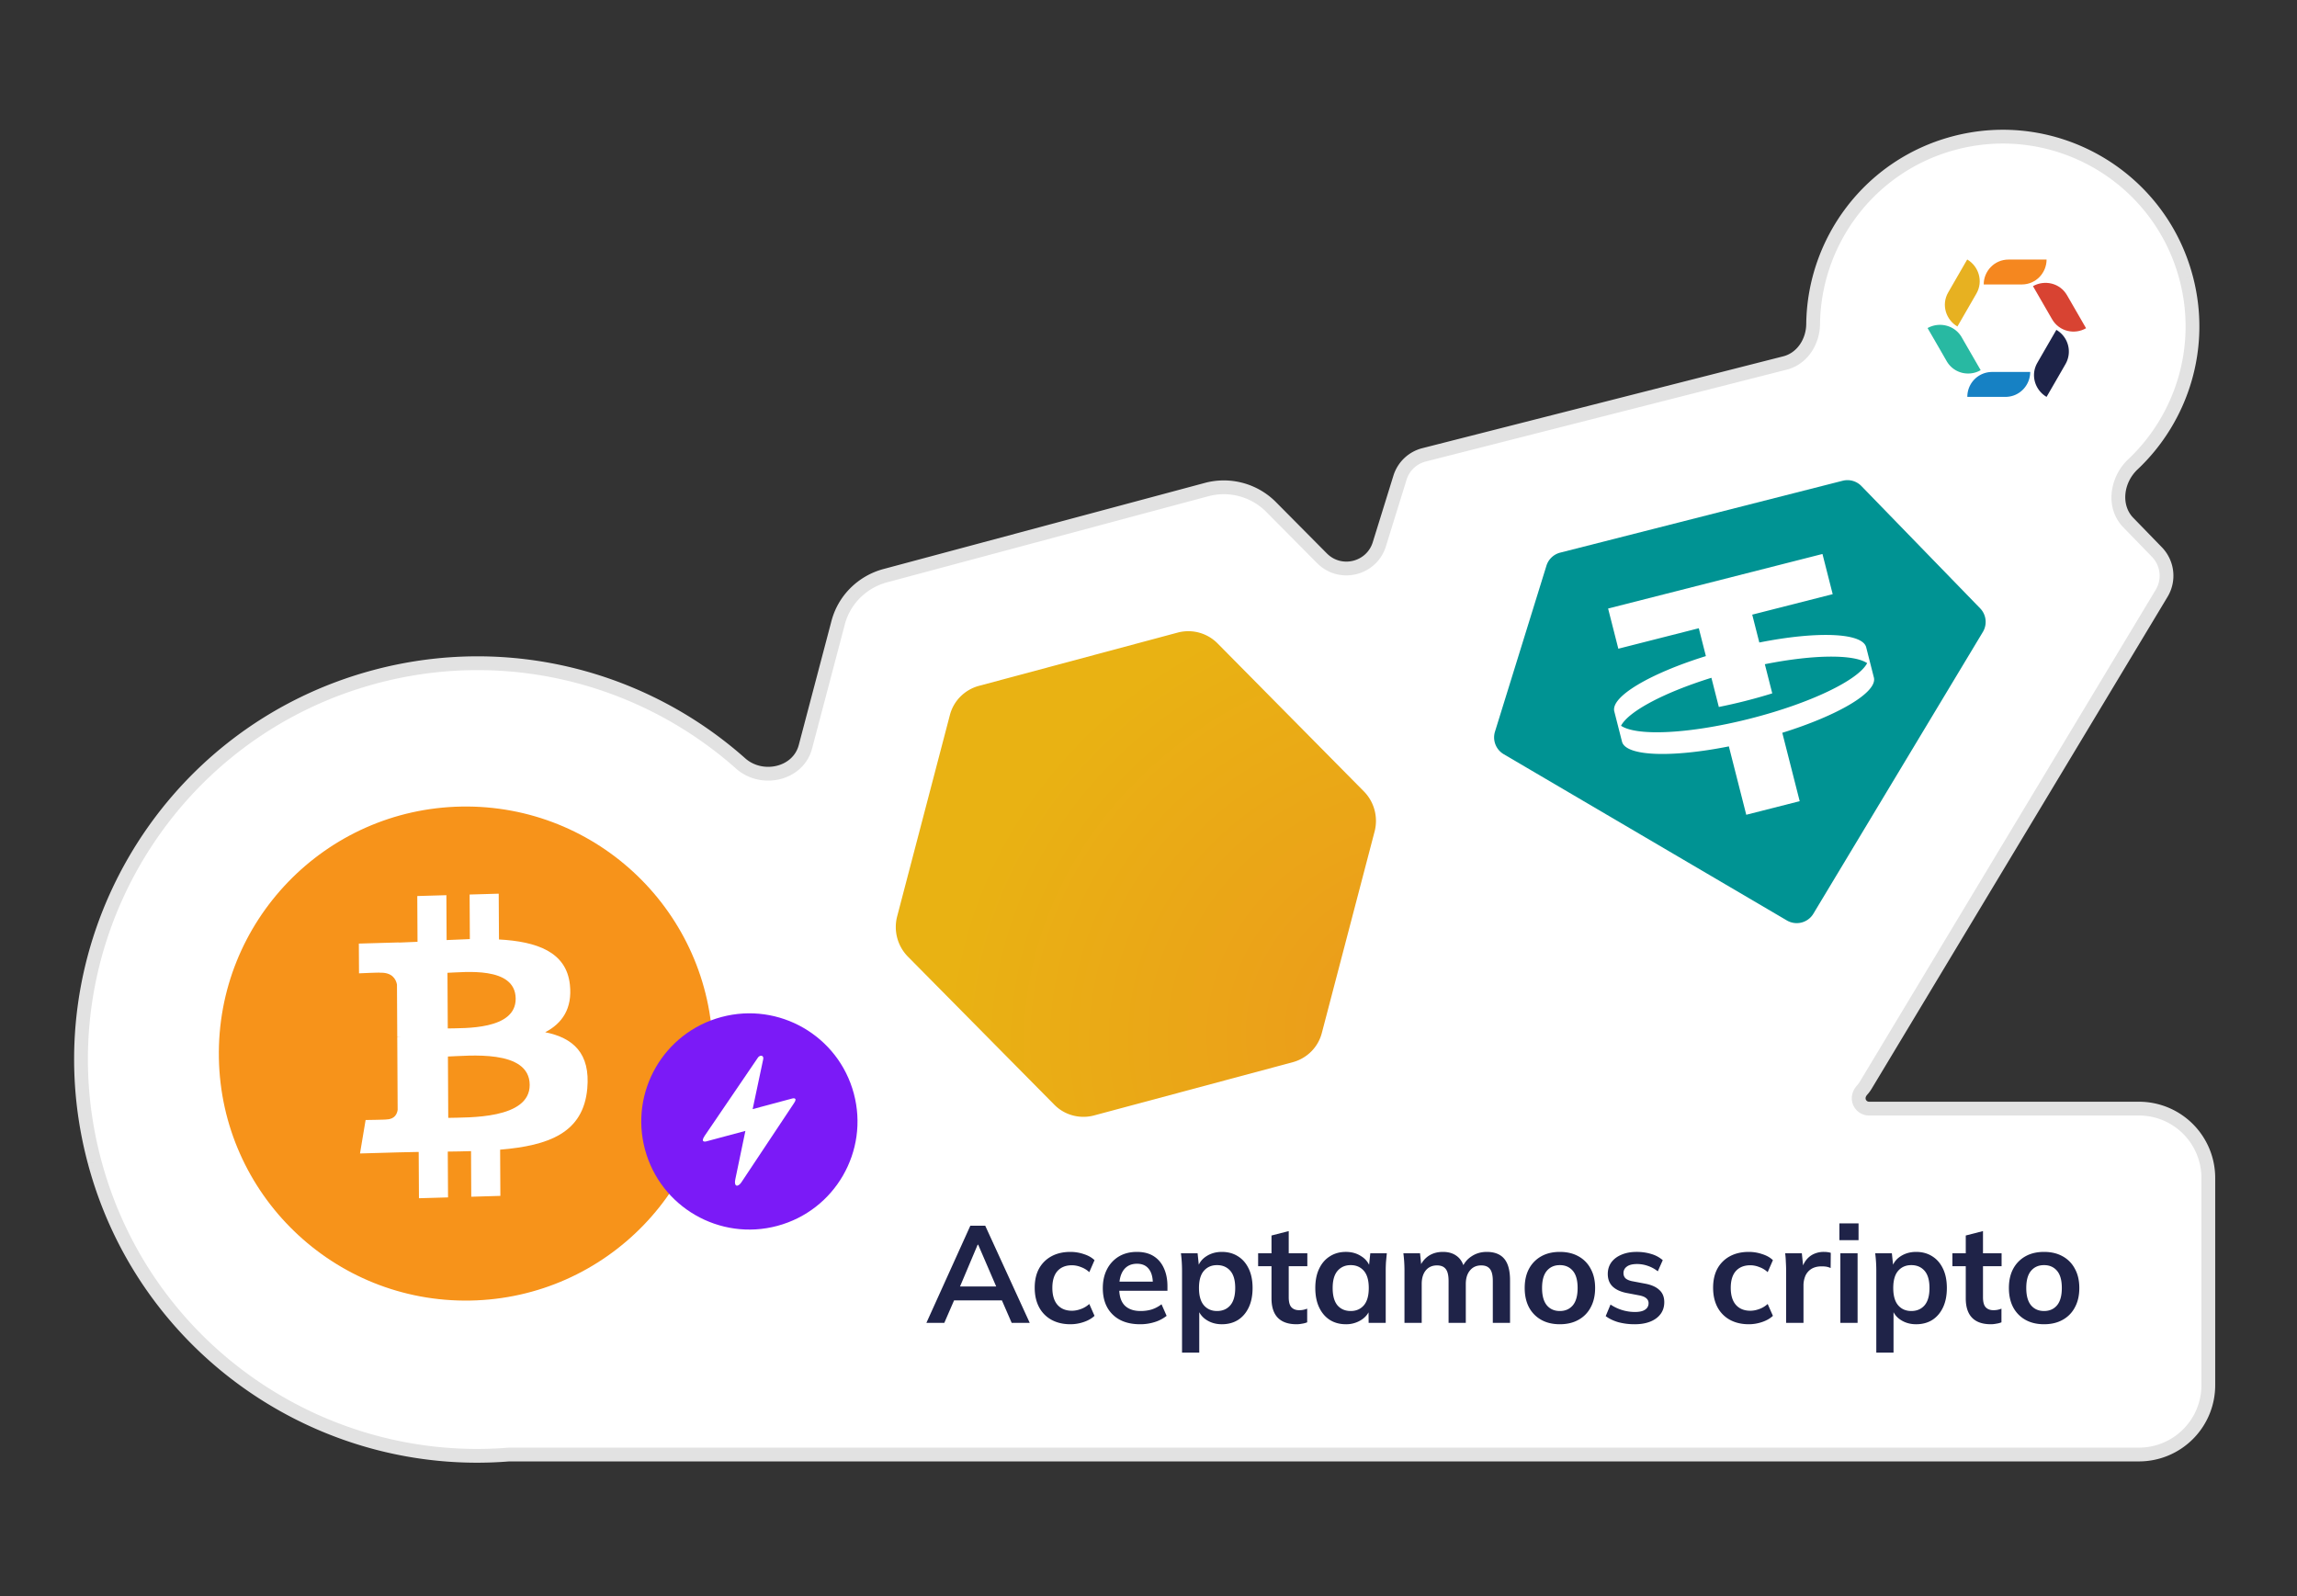 <svg xmlns="http://www.w3.org/2000/svg" width="259" height="180" fill="none" viewBox="0 0 259 180">
  <rect x="0" y="0" width="259" height="180" fill="#333333" stroke="none"/>
  <path fill="#fff" fill-rule="evenodd" d="M246.481 31.26c2.107 7.864-.455 15.877-5.986 21.099-1.843 1.74-2.286 4.742-.521 6.56l3.23 3.326a3.834 3.834 0 0 1 .536 4.646l-33.353 55.445a3.916 3.916 0 0 1-.421.573c-.229.257-.389.577-.389.922a1.17 1.17 0 0 0 1.17 1.169h30.436c4.317 0 7.817 3.5 7.817 7.817v23.366c0 4.317-3.5 7.817-7.817 7.817H57.396c-21.093 1.719-41.056-11.805-46.728-32.975-6.386-23.831 7.757-48.326 31.588-54.712 15.068-4.037 30.402.132 41.255 9.768 2.392 2.124 6.488 1.22 7.304-1.873l3.678-13.952a7.382 7.382 0 0 1 1.916-3.37 7.563 7.563 0 0 1 3.378-1.968l36.276-9.72a7.512 7.512 0 0 1 7.266 1.973l5.733 5.779c2.064 2.08 5.601 1.213 6.468-1.586l2.328-7.504a3.823 3.823 0 0 1 2.709-2.575l40.704-10.357c1.941-.494 3.148-2.39 3.171-4.392.108-9.345 6.382-17.857 15.852-20.394 11.406-3.057 23.131 3.712 26.187 15.119Z" clip-rule="evenodd"/>
  <path fill="#E2E2E2" d="m246.481 31.26-.75.202.75-.201Zm-3.277 30.985.558-.54-.558.54Zm.536 4.646-.666-.4.666.4Zm-33.353 55.445.665.4-.665-.4ZM57.397 164v-.777h-.032l-.032.003.063.774Zm-46.729-32.975.75-.201-.75.201Zm31.588-54.712-.2-.75.2.75Zm52.237-6.057.752.198.001-.006-.752-.192Zm1.916-3.37-.552-.548.552.547Zm3.378-1.968-.2-.75h-.004l.204.75Zm36.276-9.72-.201-.75.201.75Zm7.266 1.973.552-.547-.002-.002-.55.549Zm14.529-3.311-.742-.23.742.23Zm2.709-2.575.191.753-.191-.752Zm59.727-35.143.201.75-.201-.75Zm-19.023 24.786.192.753-.192-.753Zm3.171-4.392-.777-.009.777.01ZM83.512 86.081l.515-.581-.516.58Zm7.303-1.873-.751-.198.75.198Zm58.247-21.258-.551.547.551-.547Zm6.468-1.586-.742-.23.742.23Zm54.436 61.545.58.516-.58-.516Zm30.529-70.55-.533-.565.533.565Zm-.521 6.56-.557.541.557-.541Zm1.054-5.995c5.731-5.41 8.387-13.715 6.204-21.864l-1.501.402c2.03 7.576-.437 15.299-5.769 20.332l1.066 1.13Zm2.734 8.78-3.23-3.326-1.115 1.082 3.23 3.327 1.115-1.083Zm.643 5.588a4.61 4.61 0 0 0-.643-5.588l-1.115 1.083a3.058 3.058 0 0 1 .427 3.704l1.331.8Zm-33.353 55.444 33.353-55.444-1.331-.801-33.353 55.444 1.331.801Zm-.506.689c.187-.21.357-.44.506-.689l-1.331-.801c-.1.166-.213.319-.336.458l1.161 1.032Zm30.637.798h-30.436v1.554h30.436v-1.554Zm8.594 8.594a8.594 8.594 0 0 0-8.594-8.594v1.554a7.04 7.04 0 0 1 7.04 7.04h1.554Zm0 23.366v-23.366h-1.554v23.366h1.554Zm-8.594 8.594a8.594 8.594 0 0 0 8.594-8.594h-1.554a7.04 7.04 0 0 1-7.04 7.04v1.554Zm-183.787 0h183.787v-1.554H57.396v1.554Zm-47.478-33.55c5.77 21.538 26.08 35.296 47.541 33.547l-.126-1.548c-20.726 1.689-40.341-11.601-45.914-32.402l-1.501.403Zm32.137-55.664C17.81 82.059 3.421 106.98 9.918 131.227l1.5-.403c-6.274-23.416 7.623-47.486 31.04-53.76l-.403-1.501ZM84.027 85.5c-11.04-9.802-26.641-14.045-41.972-9.937l.402 1.5c14.806-3.966 29.872.129 40.539 9.599l1.031-1.162Zm9.715-15.442L90.064 84.01l1.502.397 3.679-13.952-1.503-.396Zm2.115-3.72a8.159 8.159 0 0 0-2.116 3.726l1.505.384a6.606 6.606 0 0 1 1.715-3.016l-1.103-1.094Zm3.726-2.17a8.34 8.34 0 0 0-3.725 2.17l1.103 1.094a6.785 6.785 0 0 1 3.03-1.765l-.408-1.499Zm36.279-9.72-36.276 9.72.402 1.5 36.276-9.72-.402-1.5Zm8.017 2.174a8.29 8.29 0 0 0-8.017-2.175l.402 1.501a6.738 6.738 0 0 1 6.516 1.771l1.099-1.097Zm5.735 5.78-5.733-5.778-1.103 1.094 5.733 5.779 1.103-1.094Zm7.502-8.772-2.328 7.504 1.485.46 2.327-7.504-1.484-.46Zm3.259-3.097a4.6 4.6 0 0 0-3.259 3.097l1.484.46a3.047 3.047 0 0 1 2.158-2.052l-.383-1.505Zm40.704-10.358-40.704 10.358.383 1.505 40.705-10.357-.384-1.506Zm19.014-24.784c-9.815 2.63-16.316 11.452-16.428 21.136l1.554.018c.104-9.006 6.151-17.208 15.276-19.653l-.402-1.5Zm27.139 15.669c-3.168-11.821-15.318-18.836-27.139-15.669l.402 1.501c10.992-2.945 22.291 3.578 25.236 14.57l1.501-.402Zm-45.769 10.62c2.353-.598 3.73-2.86 3.756-5.135l-1.554-.018c-.02 1.73-1.057 3.259-2.586 3.648l.384 1.506ZM82.996 86.663c1.404 1.247 3.294 1.595 4.942 1.194 1.655-.404 3.136-1.584 3.628-3.45l-1.502-.397c-.324 1.228-1.298 2.046-2.494 2.337-1.202.293-2.556.03-3.543-.846l-1.031 1.162ZM208.8 123.83c0 1.075.872 1.946 1.947 1.946v-1.554a.393.393 0 0 1-.393-.392H208.8Zm-60.289-60.334c2.476 2.496 6.72 1.456 7.762-1.902l-1.485-.46c-.694 2.239-3.523 2.932-5.174 1.268l-1.103 1.094Zm60.874 58.896c-.314.353-.585.849-.585 1.438h1.554c0-.1.049-.245.192-.406l-1.161-1.032Zm30.577-70.599c-2.071 1.954-2.69 5.457-.545 7.666l1.115-1.082c-1.386-1.427-1.119-3.93.496-5.454l-1.066-1.13Z"/>
  <path fill="#F7931A" d="M80.377 118.305c.27 15.382-11.984 28.066-27.367 28.336-15.377.267-28.064-11.984-28.33-27.363-.27-15.381 11.98-28.067 27.36-28.336 15.382-.27 28.069 11.984 28.337 27.363Z"/>
  <path fill="#fff" d="M64.258 111.02c-.394-3.71-3.757-4.861-7.995-5.093l-.029-5.162-3.282.095.027 5.026c-.873.028-1.747.064-2.62.109l-.027-5.06-3.282.095.028 5.161c-.71.034-1.408.067-2.089.087v-.016l-4.527.13.019 3.355s2.424-.114 2.384-.07c1.33-.038 1.766.688 1.895 1.322l.033 5.881c.091-.002.211-.001.347.012l-.347.01.044 8.238c-.056.403-.298 1.048-1.228 1.077.043.034-2.385.068-2.385.068l-.632 3.772 4.272-.123c.795-.022 1.577-.032 2.345-.05l.03 5.221 3.279-.094-.03-5.167c.9-.007 1.772-.026 2.623-.051l.026 5.142 3.282-.095-.027-5.212c5.517-.462 9.372-1.905 9.825-6.879.365-4.005-1.608-5.731-4.744-6.361 1.898-.984 3.079-2.652 2.785-5.368Zm-4.532 11.296c.023 3.902-6.958 3.661-9.183 3.726l-.037-6.917c2.226-.063 9.198-.877 9.22 3.191Zm-1.58-9.713c.019 3.548-5.804 3.303-7.657 3.356l-.034-6.273c1.853-.054 7.67-.787 7.691 2.916v.001Z"/>
  <path fill="#7B1AF7" d="M87.652 138.22c6.502-1.742 10.361-8.426 8.619-14.928-1.743-6.502-8.426-10.361-14.928-8.619-6.503 1.743-10.361 8.426-8.619 14.928 1.742 6.503 8.426 10.361 14.928 8.619Z"/>
  <path fill="#fff" d="m79.453 128.072 6.037-8.867c.283-.31.668-.179.56.253l-1.185 5.598 4.467-1.197s.71-.191.157.584l-5.9 8.875c-.42.604-.863.455-.677-.356l1.135-5.45-4.426 1.186s-.71.19-.168-.626Z"/>
  <path fill="url(#a)" d="m153.781 89.227-16.487-16.675a4.642 4.642 0 0 0-4.495-1.228l-22.428 6.01a4.663 4.663 0 0 0-2.088 1.218 4.57 4.57 0 0 0-1.183 2.09l-5.941 22.685a4.763 4.763 0 0 0 1.217 4.541l16.487 16.673a4.566 4.566 0 0 0 2.069 1.219 4.655 4.655 0 0 0 2.418.012l22.428-6.01a4.66 4.66 0 0 0 2.088-1.219 4.574 4.574 0 0 0 1.183-2.09l5.941-22.683a4.741 4.741 0 0 0-1.209-4.543Z"/>
  <path fill="#009393" fill-rule="evenodd" d="m175.921 62.311 31.851-8.105a2.192 2.192 0 0 1 2.113.598l13.388 13.787c.695.716.821 1.809.307 2.663l-19.112 31.77a2.19 2.19 0 0 1-2.985.76l-31.93-18.746a2.197 2.197 0 0 1-.985-2.545l5.801-18.707a2.192 2.192 0 0 1 1.552-1.475Zm29.573.152 1.153 4.53-9.073 2.31.8 3.141c6.457-1.286 11.589-1.123 12.045.52l.877 3.446c.385 1.662-4.045 4.257-10.332 6.214l1.962 7.71-6.025 1.533-1.962-7.71c-6.457 1.286-11.589 1.124-12.045-.52l-.877-3.445c-.385-1.662 4.045-4.257 10.332-6.215l-.799-3.141-9.074 2.308-1.153-4.53 24.171-6.151Zm-8.145 18.56c6.801-1.73 12.188-4.342 13.183-6.253-1.516-1.02-6.047-.974-11.536.12l.837 3.288a59.13 59.13 0 0 1-2.993.845 59.029 59.029 0 0 1-3.032.689l-.837-3.29c-5.344 1.664-9.346 3.789-10.19 5.41 1.787 1.203 7.768.922 14.568-.808Z" clip-rule="evenodd"/>
  <path fill="#1F2348" d="m104.456 149.157 4.956-10.955h1.678l5.019 10.955h-2.035l-1.337-3.077.808.544h-6.572l.839-.544-1.336 3.077h-2.02Zm5.78-8.81-2.191 5.189-.404-.481h5.221l-.327.481-2.237-5.189h-.062Zm10.459 8.965c-.808 0-1.518-.166-2.129-.497a3.468 3.468 0 0 1-1.398-1.414c-.332-.622-.498-1.357-.498-2.207 0-.849.166-1.574.498-2.175a3.486 3.486 0 0 1 1.414-1.383c.6-.321 1.305-.481 2.113-.481.518 0 1.02.082 1.507.248.497.156.901.383 1.212.684l-.59 1.352a2.71 2.71 0 0 0-.948-.575 2.738 2.738 0 0 0-1.01-.202c-.694 0-1.238.217-1.632.652-.383.435-.575 1.067-.575 1.896s.192 1.466.575 1.911c.394.446.938.668 1.632.668.321 0 .652-.062.994-.186a2.87 2.87 0 0 0 .964-.575l.59 1.336c-.321.301-.73.534-1.228.7a4.613 4.613 0 0 1-1.491.248Zm7.864 0c-1.315 0-2.346-.362-3.092-1.088-.746-.725-1.119-1.719-1.119-2.983 0-.818.161-1.533.482-2.144a3.567 3.567 0 0 1 1.336-1.43c.581-.342 1.254-.512 2.02-.512.757 0 1.389.16 1.896.481.508.321.891.772 1.15 1.352.269.58.404 1.259.404 2.036v.512h-5.718v-1.025h4.335l-.264.217c0-.725-.156-1.279-.466-1.662-.301-.384-.741-.575-1.321-.575-.642 0-1.139.228-1.492.684-.342.455-.512 1.092-.512 1.911v.202c0 .849.207 1.486.621 1.911.425.414 1.02.621 1.787.621.445 0 .86-.057 1.243-.17a3.66 3.66 0 0 0 1.119-.591l.575 1.305a4.094 4.094 0 0 1-1.337.7 5.395 5.395 0 0 1-1.647.248Zm4.722 3.201v-9.245c0-.321-.011-.648-.031-.979a14.689 14.689 0 0 0-.094-.979h1.88l.171 1.647h-.171c.156-.549.482-.984.979-1.305.508-.332 1.093-.497 1.756-.497.694 0 1.3.165 1.818.497.518.321.922.787 1.212 1.398.29.601.435 1.326.435 2.176 0 .849-.145 1.579-.435 2.19-.29.612-.694 1.083-1.212 1.414-.518.322-1.124.482-1.818.482-.652 0-1.227-.16-1.725-.482a2.312 2.312 0 0 1-.994-1.289h.171v4.972h-1.942Zm3.946-4.693c.622 0 1.119-.212 1.492-.637.373-.435.559-1.087.559-1.957 0-.871-.186-1.518-.559-1.943-.373-.424-.87-.637-1.492-.637-.611 0-1.103.213-1.476.637-.373.425-.559 1.072-.559 1.943 0 .87.186 1.522.559 1.957.373.425.865.637 1.476.637Zm8.97 1.492c-.933 0-1.637-.243-2.114-.73-.476-.487-.714-1.217-.714-2.191v-3.62h-1.508v-1.461h1.508v-2.004l1.942-.498v2.502h2.098v1.461h-2.098v3.496c0 .538.103.916.311 1.134.207.217.492.326.854.326.197 0 .363-.015.497-.046a2.79 2.79 0 0 0 .42-.125v1.539a2.483 2.483 0 0 1-.59.155c-.208.041-.41.062-.606.062Zm5.561 0c-.684 0-1.285-.16-1.803-.482-.518-.331-.922-.802-1.212-1.414-.29-.611-.435-1.341-.435-2.19 0-.85.145-1.575.435-2.176.29-.611.694-1.077 1.212-1.398.518-.332 1.119-.497 1.803-.497.663 0 1.243.165 1.74.497a2.29 2.29 0 0 1 1.01 1.305h-.171l.171-1.647h1.865l-.094.979c-.02.331-.031.658-.031.979v5.889h-1.926l-.016-1.616h.187c-.166.538-.503.968-1.01 1.289a3.153 3.153 0 0 1-1.725.482Zm.544-1.492c.611 0 1.103-.212 1.476-.637.373-.435.559-1.087.559-1.957 0-.871-.186-1.518-.559-1.943-.373-.424-.865-.637-1.476-.637-.612 0-1.104.213-1.477.637-.372.425-.559 1.072-.559 1.943 0 .87.181 1.522.544 1.957.373.425.87.637 1.492.637Zm6.061 1.337v-5.889a15.472 15.472 0 0 0-.124-1.958h1.88l.156 1.554h-.187a2.69 2.69 0 0 1 .995-1.259c.455-.3.994-.45 1.616-.45.621 0 1.134.15 1.538.45.414.29.704.746.87 1.368h-.249c.218-.56.575-1 1.072-1.321.498-.332 1.067-.497 1.71-.497.88 0 1.538.259 1.973.776.435.518.653 1.326.653 2.424v4.802h-1.943v-4.724c0-.621-.103-1.067-.31-1.336-.208-.28-.539-.42-.995-.42-.539 0-.963.192-1.274.575-.311.373-.466.881-.466 1.523v4.382h-1.942v-4.724c0-.621-.104-1.067-.311-1.336-.207-.28-.539-.42-.995-.42-.538 0-.963.192-1.274.575-.3.373-.45.881-.45 1.523v4.382h-1.943Zm17.518.155c-.808 0-1.507-.166-2.097-.497a3.494 3.494 0 0 1-1.383-1.414c-.321-.611-.482-1.336-.482-2.175 0-.839.161-1.559.482-2.16a3.488 3.488 0 0 1 1.383-1.414c.59-.332 1.289-.497 2.097-.497s1.508.165 2.098.497a3.368 3.368 0 0 1 1.383 1.414c.331.601.497 1.321.497 2.16 0 .839-.166 1.564-.497 2.175a3.373 3.373 0 0 1-1.383 1.414c-.59.331-1.29.497-2.098.497Zm0-1.492c.612 0 1.098-.212 1.461-.637.363-.435.544-1.087.544-1.957 0-.871-.181-1.518-.544-1.943-.363-.424-.849-.637-1.461-.637-.611 0-1.098.213-1.46.637-.363.425-.544 1.072-.544 1.943 0 .87.181 1.522.544 1.957.362.425.849.637 1.46.637Zm8.45 1.492a7.093 7.093 0 0 1-1.865-.233c-.559-.166-1.03-.394-1.414-.684l.544-1.305a4.946 4.946 0 0 0 2.751.839c.517 0 .901-.088 1.149-.264a.823.823 0 0 0 .389-.715.68.68 0 0 0-.249-.559c-.155-.145-.409-.254-.761-.326l-1.554-.296c-.663-.145-1.171-.393-1.523-.745-.342-.353-.512-.814-.512-1.383 0-.487.129-.917.388-1.29.269-.373.647-.663 1.134-.87.497-.218 1.078-.326 1.741-.326.58 0 1.123.077 1.631.233a3.42 3.42 0 0 1 1.305.699l-.559 1.258a3.675 3.675 0 0 0-1.103-.606 3.662 3.662 0 0 0-1.212-.217c-.539 0-.933.098-1.181.295a.871.871 0 0 0-.373.73c0 .228.072.42.217.575.156.145.394.254.715.327l1.554.295c.694.135 1.217.373 1.569.715.363.331.544.787.544 1.367 0 .518-.14.963-.419 1.336-.28.373-.669.658-1.166.855-.497.197-1.077.295-1.74.295Zm12.856 0c-.808 0-1.517-.166-2.129-.497a3.474 3.474 0 0 1-1.398-1.414c-.331-.622-.497-1.357-.497-2.207 0-.849.166-1.574.497-2.175a3.492 3.492 0 0 1 1.414-1.383c.601-.321 1.305-.481 2.113-.481.518 0 1.021.082 1.507.248.498.156.902.383 1.212.684l-.59 1.352a2.71 2.71 0 0 0-.948-.575 2.734 2.734 0 0 0-1.01-.202c-.694 0-1.238.217-1.631.652-.384.435-.575 1.067-.575 1.896s.191 1.466.575 1.911c.393.446.937.668 1.631.668.321 0 .653-.062.995-.186.352-.124.673-.316.963-.575l.59 1.336c-.321.301-.73.534-1.227.7a4.619 4.619 0 0 1-1.492.248Zm4.21-.155v-5.843c0-.331-.011-.668-.032-1.01-.01-.341-.036-.673-.077-.994h1.88l.217 2.144h-.31c.103-.518.274-.948.512-1.289.249-.342.549-.596.902-.762a2.66 2.66 0 0 1 1.15-.248c.186 0 .336.01.45.031.114.01.228.036.342.077l-.016 1.71a2.138 2.138 0 0 0-.512-.156 3.447 3.447 0 0 0-.513-.031c-.446 0-.824.093-1.134.28a1.772 1.772 0 0 0-.684.777 2.8 2.8 0 0 0-.218 1.134v4.18h-1.957Zm6.115 0v-7.847h1.942v7.847h-1.942Zm-.109-9.323v-1.896h2.16v1.896h-2.16Zm4.161 12.679v-9.245a15.482 15.482 0 0 0-.125-1.958h1.88l.171 1.647h-.171c.156-.549.482-.984.979-1.305.508-.332 1.093-.497 1.756-.497.694 0 1.3.165 1.818.497.518.321.922.787 1.212 1.398.29.601.435 1.326.435 2.176 0 .849-.145 1.579-.435 2.19-.29.612-.694 1.083-1.212 1.414-.518.322-1.124.482-1.818.482-.653 0-1.227-.16-1.725-.482a2.312 2.312 0 0 1-.994-1.289h.171v4.972h-1.942Zm3.946-4.693c.622 0 1.119-.212 1.492-.637.373-.435.559-1.087.559-1.957 0-.871-.186-1.518-.559-1.943-.373-.424-.87-.637-1.492-.637-.611 0-1.103.213-1.476.637-.373.425-.559 1.072-.559 1.943 0 .87.186 1.522.559 1.957.373.425.865.637 1.476.637Zm8.969 1.492c-.932 0-1.636-.243-2.113-.73-.476-.487-.715-1.217-.715-2.191v-3.62h-1.507v-1.461h1.507v-2.004l1.943-.498v2.502h2.097v1.461h-2.097v3.496c0 .538.103.916.311 1.134.207.217.492.326.854.326.197 0 .363-.015.497-.046a2.79 2.79 0 0 0 .42-.125v1.539a2.48 2.48 0 0 1-.591.155 3.117 3.117 0 0 1-.606.062Zm5.999 0c-.808 0-1.508-.166-2.098-.497a3.494 3.494 0 0 1-1.383-1.414c-.321-.611-.482-1.336-.482-2.175 0-.839.161-1.559.482-2.16a3.488 3.488 0 0 1 1.383-1.414c.59-.332 1.29-.497 2.098-.497.808 0 1.507.165 2.097.497a3.368 3.368 0 0 1 1.383 1.414c.332.601.497 1.321.497 2.16 0 .839-.165 1.564-.497 2.175a3.373 3.373 0 0 1-1.383 1.414c-.59.331-1.289.497-2.097.497Zm0-1.492c.611 0 1.098-.212 1.46-.637.363-.435.544-1.087.544-1.957 0-.871-.181-1.518-.544-1.943-.362-.424-.849-.637-1.46-.637-.612 0-1.098.213-1.461.637-.363.425-.544 1.072-.544 1.943 0 .87.181 1.522.544 1.957.363.425.849.637 1.461.637Z"/>
  <path fill="#F5871F" d="M226.477 29.265h4.287c0 1.462-1.16 2.81-2.809 2.81h-4.28c-.008-1.479 1.185-2.81 2.802-2.81Z"/>
  <path fill="#D84332" d="M233.076 33.3c.008.025 2.14 3.708 2.14 3.708-1.266.735-3.022.408-3.847-1.037-.008-.025-2.14-3.708-2.14-3.708 1.307-.735 3.047-.367 3.847 1.037Z"/>
  <path fill="#28B9A2" d="M221.193 38.028c.008.024 2.139 3.708 2.139 3.708-1.265.735-3.021.408-3.846-1.038a1204.4 1204.4 0 0 0-2.14-3.707c1.299-.727 3.038-.352 3.847 1.037Z"/>
  <path fill="#E7B121" d="M222.851 33.103c-.008.025-2.14 3.708-2.14 3.708-1.266-.735-1.862-2.417-1.037-3.846.008-.025 2.14-3.708 2.14-3.708 1.29.76 1.837 2.45 1.037 3.846Z"/>
  <path fill="#1D2348" d="M232.903 41.04c-.008.025-2.14 3.709-2.14 3.709-1.266-.735-1.862-2.418-1.037-3.847.008-.024 2.14-3.708 2.14-3.708a2.826 2.826 0 0 1 1.037 3.847Z"/>
  <path fill="#1681C4" d="M224.63 41.94h4.288c0 1.462-1.16 2.81-2.81 2.81h-4.279a2.79 2.79 0 0 1 2.801-2.81Z"/>
  <defs>
    <radialGradient id="a" cx="0" cy="0" r="1" gradientTransform="rotate(165 73.132 68.407) scale(55.719 50.147)" gradientUnits="userSpaceOnUse">
      <stop stop-color="#EC991C"/>
      <stop offset="1" stop-color="#E9B213"/>
    </radialGradient>
  </defs>
</svg>
